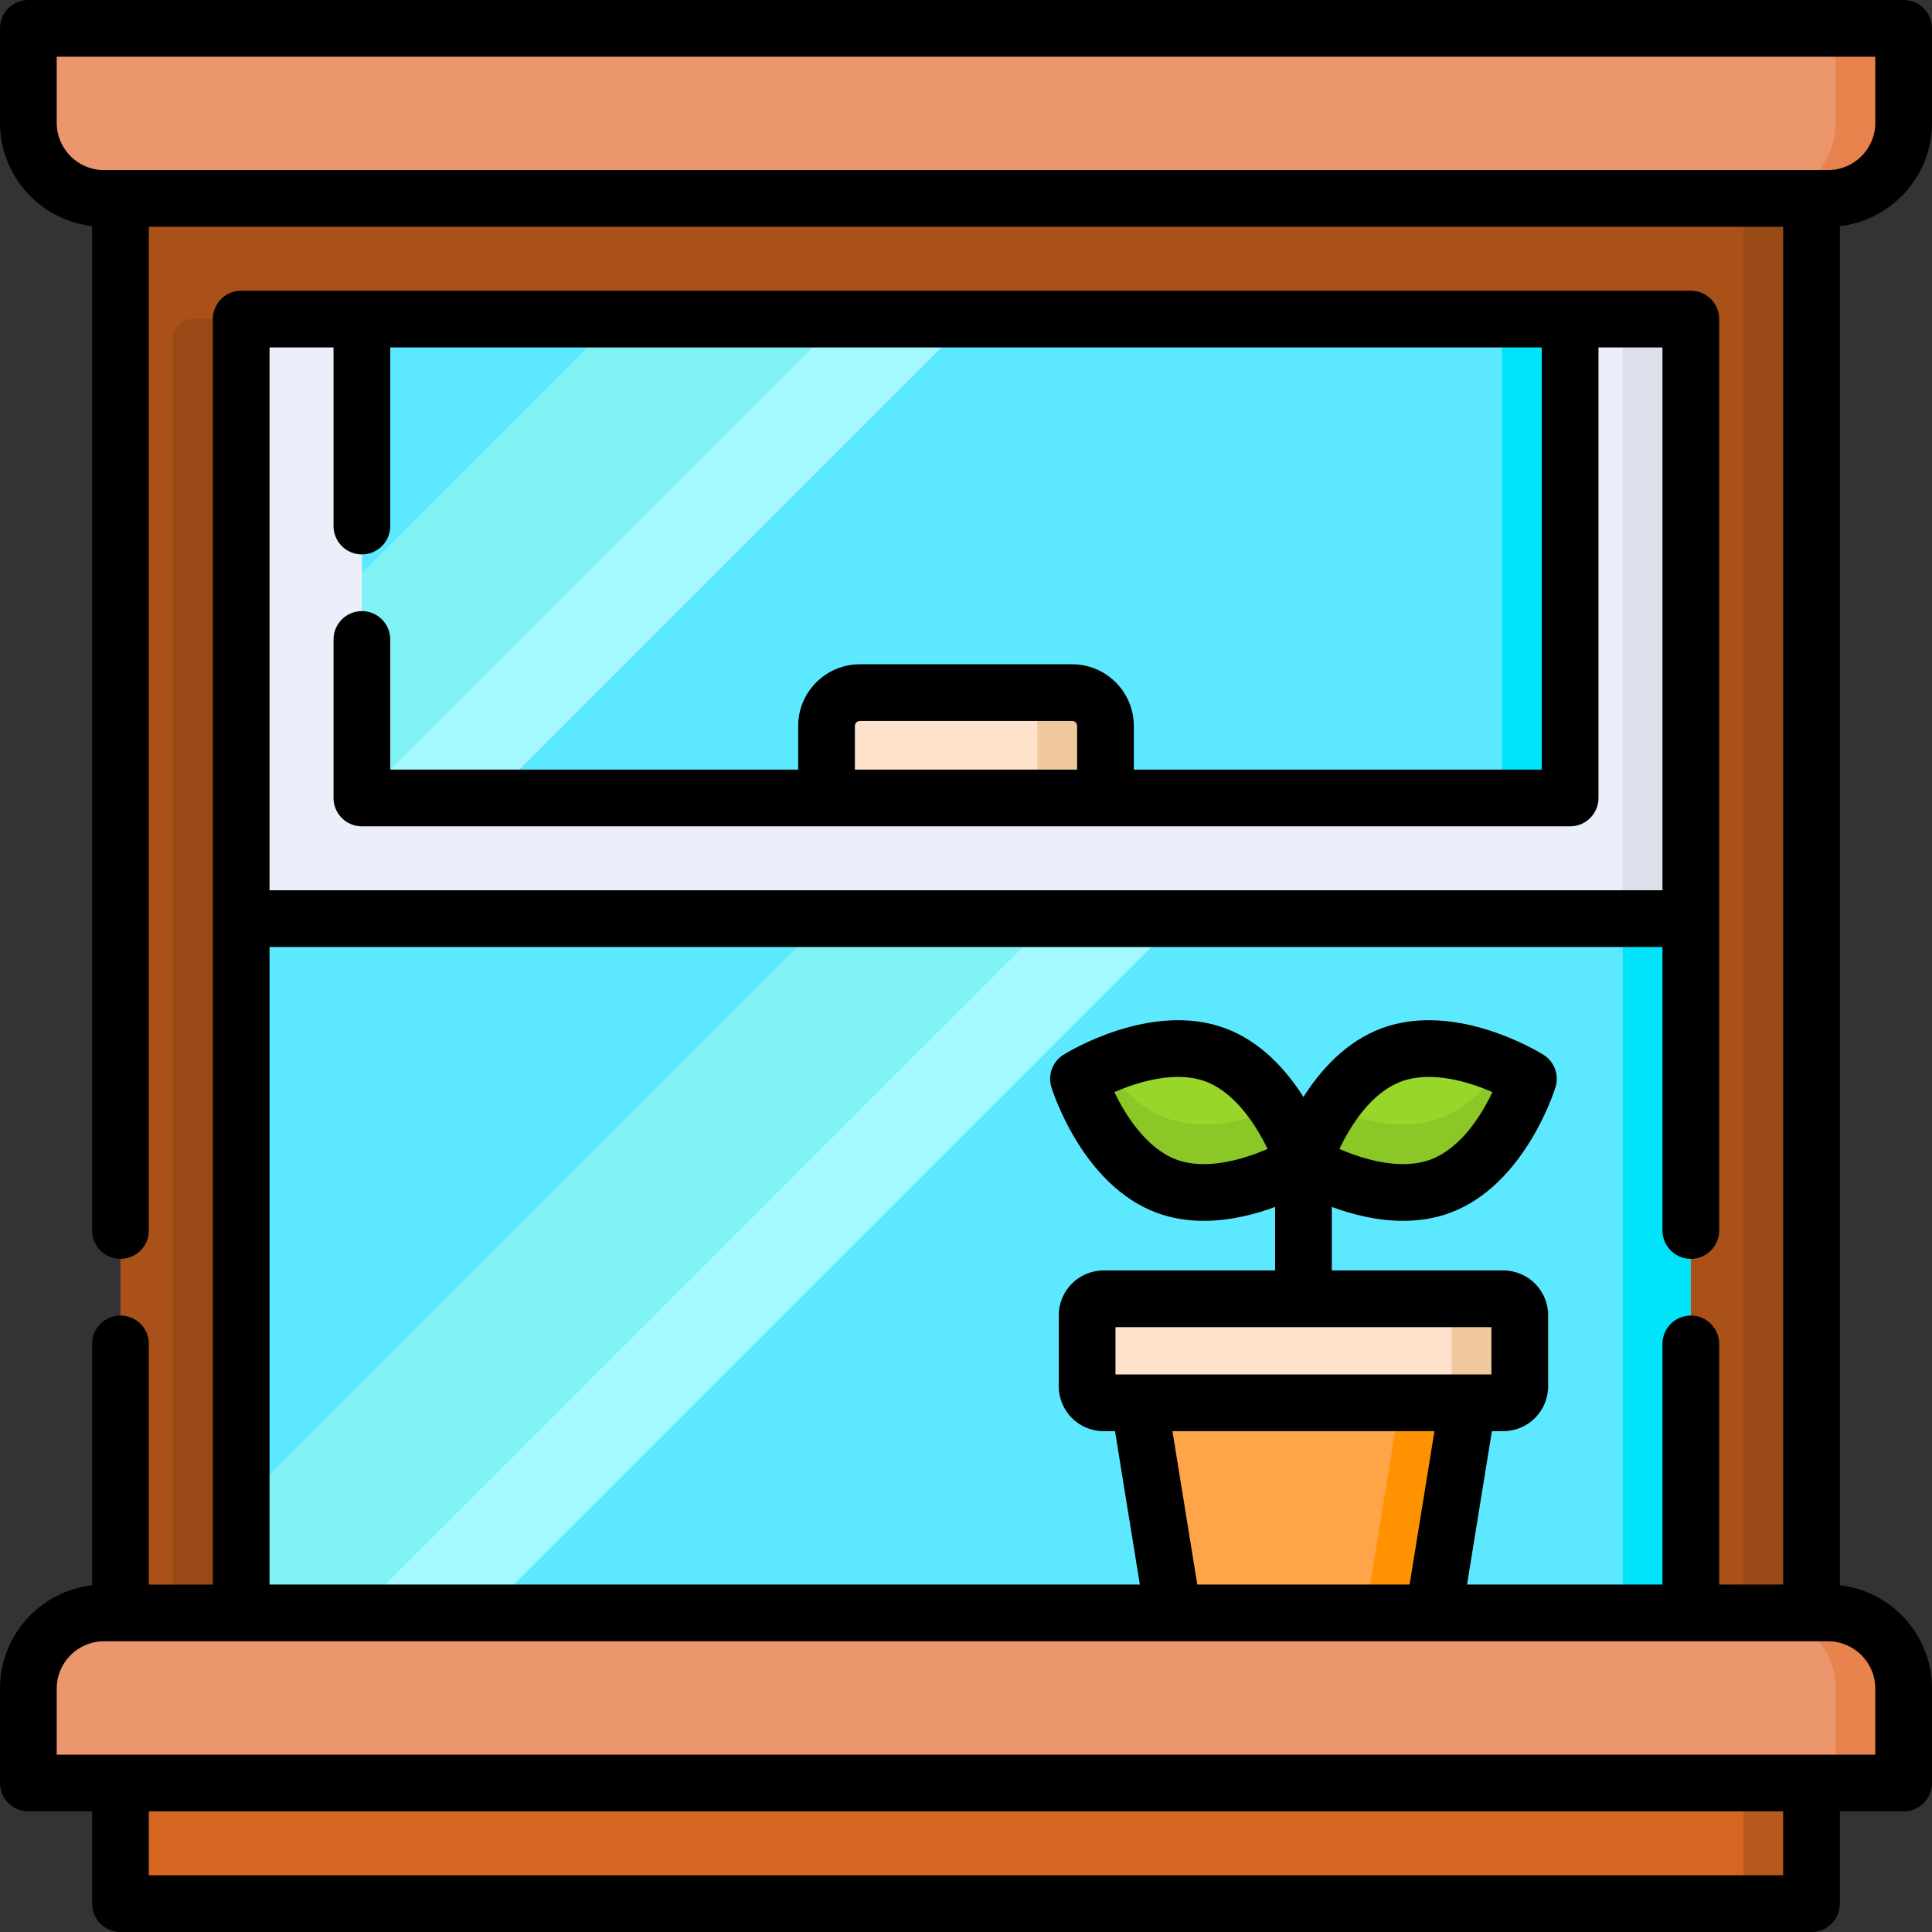 <svg id="Capa_1" enable-background="new 0 0 512 512" height="512" viewBox="0 0 512 512" width="512" xmlns="http://www.w3.org/2000/svg"><rect x="0" y="0" width="512" height="512" fill="#333333" stroke="none"/><path d="m63.916 84.558h384.169v342.884h-384.169z" fill="#5ce9ff" transform="matrix(-1 0 0 -1 512 512)"/><path d="m430.049 84.558h18.035v342.884h-18.035z" fill="#00e3f9"/><path d="m31.928 472.514h448.143v31.971h-448.143z" fill="#d56723"/><path d="m462.036 472.514h18.035v31.971h-18.035z" fill="#b6591e"/><path d="m301.883 371.757h87.087l-9.017 55.685h-69.052z" fill="#ffa549"/><path d="m370.935 371.757-9.017 55.685h18.035l9.017-55.685z" fill="#ff9200"/><path d="m504.485 472.514h-496.97v-25.033c0-11.067 8.972-20.039 20.039-20.039h456.892c11.067 0 20.039 8.972 20.039 20.039z" fill="#eb966d"/><path d="m484.446 52.587h-456.892c-11.067 0-20.039-8.972-20.039-20.039v-25.033h496.971v25.033c-.001 11.067-8.973 20.039-20.04 20.039z" fill="#eb966d"/><path d="m486.45 7.515v25.033c0 11.068-8.972 20.039-20.039 20.039h18.035c11.067 0 20.039-8.972 20.039-20.039v-25.033z" fill="#e8834d"/><path d="m94.514 427.442h34.141l184.002-184.001h-34.141z" fill="#a4f9ff"/><path d="m63.916 398.387v29.055h30.598l184.002-184.001h-59.654z" fill="#80f2f5"/><path d="m63.916 84.558v158.883h384.168v-158.883" fill="#eaeff9"/><path d="m430.049 84.558h18.035v158.883h-18.035z" fill="#dbe0ea"/><path d="m31.928 52.587v31.971 342.884h31.988v-342.884h384.168v342.884h31.987v-342.884-31.971z" fill="#a95118"/><path d="m45.88 427.442h18.035v-342.884h-13.025c-2.767 0-5.01 2.243-5.01 5.01z" fill="#994916"/><path d="m462.036 52.587v31.971 342.884h18.035v-342.884-31.971z" fill="#994916"/><path d="m484.446 427.442h-18.035c11.067 0 20.039 8.972 20.039 20.039v25.033h18.035v-25.033c0-11.067-8.972-20.039-20.039-20.039z" fill="#e8834d"/><path d="m95.903 84.558h320.194v126.912h-320.194z" fill="#5ce9ff" transform="matrix(-1 0 0 -1 512 296.028)"/><path d="m130.077 211.47 126.912-126.912h-34.141l-126.912 126.912z" fill="#a4f9ff"/><path d="m163.194 84.558-67.291 67.291v59.621h.033l126.912-126.912z" fill="#80f2f5"/><path d="m398.062 84.558h18.035v126.912h-18.035z" fill="#00e3f9"/><path d="m219.039 211.47h73.921v-19.086c0-4.878-3.954-8.832-8.832-8.832h-56.257c-4.878 0-8.832 3.954-8.832 8.832z" fill="#ffe2cb"/><path d="m284.129 183.552h-18.035c4.878 0 8.832 3.954 8.832 8.832v19.086h18.035v-19.086c0-4.878-3.955-8.832-8.832-8.832z" fill="#efc89d"/><path d="m398.397 371.757h-105.941c-2.407 0-4.359-1.952-4.359-4.359v-18.84c0-2.408 1.952-4.359 4.359-4.359h105.942c2.408 0 4.359 1.952 4.359 4.359v18.84c0 2.407-1.952 4.359-4.36 4.359z" fill="#ffe2cb"/><path d="m398.397 344.198h-18.035c2.407 0 4.359 1.951 4.359 4.359v18.84c0 2.407-1.952 4.359-4.359 4.359h18.035c2.407 0 4.359-1.952 4.359-4.359v-18.84c.001-2.407-1.951-4.359-4.359-4.359z" fill="#efc89d"/><path d="m322.078 279.545c16.463 6.105 23.348 28.458 23.348 28.458s-19.806 12.455-36.27 6.35-23.348-28.458-23.348-28.458 19.807-12.455 36.27-6.35z" fill="#98d72a"/><path d="m368.775 279.545c-16.463 6.105-23.348 28.458-23.348 28.458s19.806 12.455 36.269 6.35 23.348-28.458 23.348-28.458-19.806-12.455-36.269-6.35z" fill="#98d72a"/><path d="m309.157 296.319c-7.163-2.656-12.511-8.388-16.27-14.017-4.316 1.858-7.079 3.594-7.079 3.594s6.885 22.353 23.348 28.458 36.27-6.35 36.27-6.35-2.199-7.133-7.079-14.441c-7.244 3.119-18.873 6.582-29.19 2.756z" fill="#8bc727"/><path d="m381.696 296.319c-10.317 3.826-21.945.363-29.191-2.756-4.88 7.308-7.079 14.441-7.079 14.441s19.806 12.455 36.269 6.35 23.349-28.458 23.349-28.458-2.762-1.736-7.079-3.594c-3.758 5.628-9.106 11.361-16.269 14.017z" fill="#8bc727"/><path d="m512 32.548v-25.033c0-4.15-3.364-7.515-7.515-7.515h-496.97c-4.151 0-7.515 3.365-7.515 7.515v25.033c0 14.131 10.694 25.806 24.414 27.37v266.175c0 4.15 3.365 7.515 7.515 7.515s7.515-3.365 7.515-7.515v-265.992h433.114v359.826h-16.958v-63.777c0-4.15-3.364-7.515-7.515-7.515s-7.515 3.365-7.515 7.515v63.777h-51.787l6.584-40.656h3.031c6.547 0 11.874-5.326 11.874-11.874v-18.841c0-6.547-5.327-11.874-11.874-11.874h-45.456v-16.834c5.299 1.957 11.943 3.686 18.895 3.686 4.122 0 8.352-.608 12.472-2.135 19.714-7.311 27.592-32.235 27.918-33.293 1-3.249-.304-6.764-3.182-8.573-.936-.589-23.169-14.344-42.882-7.035-9.506 3.525-16.253 11.145-20.736 18.21-4.482-7.066-11.229-14.685-20.736-18.21-19.71-7.309-41.945 6.446-42.882 7.035-2.878 1.81-4.182 5.325-3.182 8.574.326 1.057 8.204 25.981 27.918 33.292 4.12 1.528 8.348 2.135 12.472 2.135 6.952-.001 13.596-1.73 18.895-3.687v16.835h-45.456c-6.547 0-11.874 5.326-11.874 11.874v18.841c0 6.547 5.327 11.874 11.874 11.874h3.031l6.584 40.656h-230.641v-168.971h369.139v75.137c0 4.15 3.364 7.515 7.515 7.515s7.515-3.365 7.515-7.515v-82.651-158.884c0-4.15-3.364-7.515-7.515-7.515h-384.168c-4.15 0-7.515 3.364-7.515 7.515v158.883 176.487h-16.958v-63.777c0-4.15-3.364-7.515-7.515-7.515s-7.515 3.365-7.515 7.515v63.961c-13.719 1.564-24.413 13.238-24.413 27.369v25.033c0 4.15 3.364 7.515 7.515 7.515h16.899v24.456c0 4.15 3.365 7.515 7.515 7.515h448.143c4.151 0 7.515-3.365 7.515-7.515v-24.456h16.899c4.151 0 7.515-3.365 7.515-7.515v-25.033c0-14.131-10.694-25.806-24.414-27.37v-360.194c13.719-1.564 24.413-13.238 24.413-27.369zm-140.612 254.043c7.752-2.876 17.595-.036 24.124 2.822-2.837 5.971-8.267 14.868-16.428 17.894-7.751 2.874-17.595.036-24.123-2.822 2.836-5.97 8.265-14.867 16.427-17.894zm-59.618 20.717c-7.757-2.877-13.37-11.459-16.45-17.883 6.534-2.865 16.387-5.712 24.146-2.834 7.757 2.877 13.37 11.459 16.45 17.883-6.535 2.866-16.388 5.71-24.146 2.834zm-240.34-215.236h16.958v47.336c0 4.15 3.364 7.515 7.515 7.515s7.515-3.365 7.515-7.515v-47.336h305.164v111.883h-108.107v-11.571c0-9.013-7.333-16.346-16.346-16.346h-56.258c-9.014 0-16.347 7.333-16.347 16.346v11.571h-108.106v-34.488c0-4.15-3.365-7.515-7.515-7.515s-7.515 3.365-7.515 7.515v42.003c0 4.15 3.364 7.515 7.515 7.515h320.194c4.151 0 7.515-3.364 7.515-7.515v-119.398h16.958v143.854h-369.14zm214.016 100.312v11.571h-58.892v-11.571c0-.726.591-1.317 1.318-1.317h56.258c.725-.001 1.316.591 1.316 1.317zm10.165 159.329h99.63v12.529h-99.63zm15.101 27.559h69.43l-6.584 40.656h-56.262zm161.845 117.699h-433.114v-16.942h433.114zm24.414-49.49v17.519h-481.942v-17.518c0-6.906 5.618-12.525 12.524-12.525h283.317c.007 0 .014.001.022.001.004 0 .008-.001.012-.001h69.046c.004 0 .008.001.012.001.007 0 .014-.001.022-.001h104.463c6.905 0 12.524 5.618 12.524 12.524zm-12.525-402.409h-456.892c-6.906 0-12.524-5.618-12.524-12.524v-17.519h481.941v17.518c0 6.906-5.619 12.525-12.525 12.525z"/></svg>